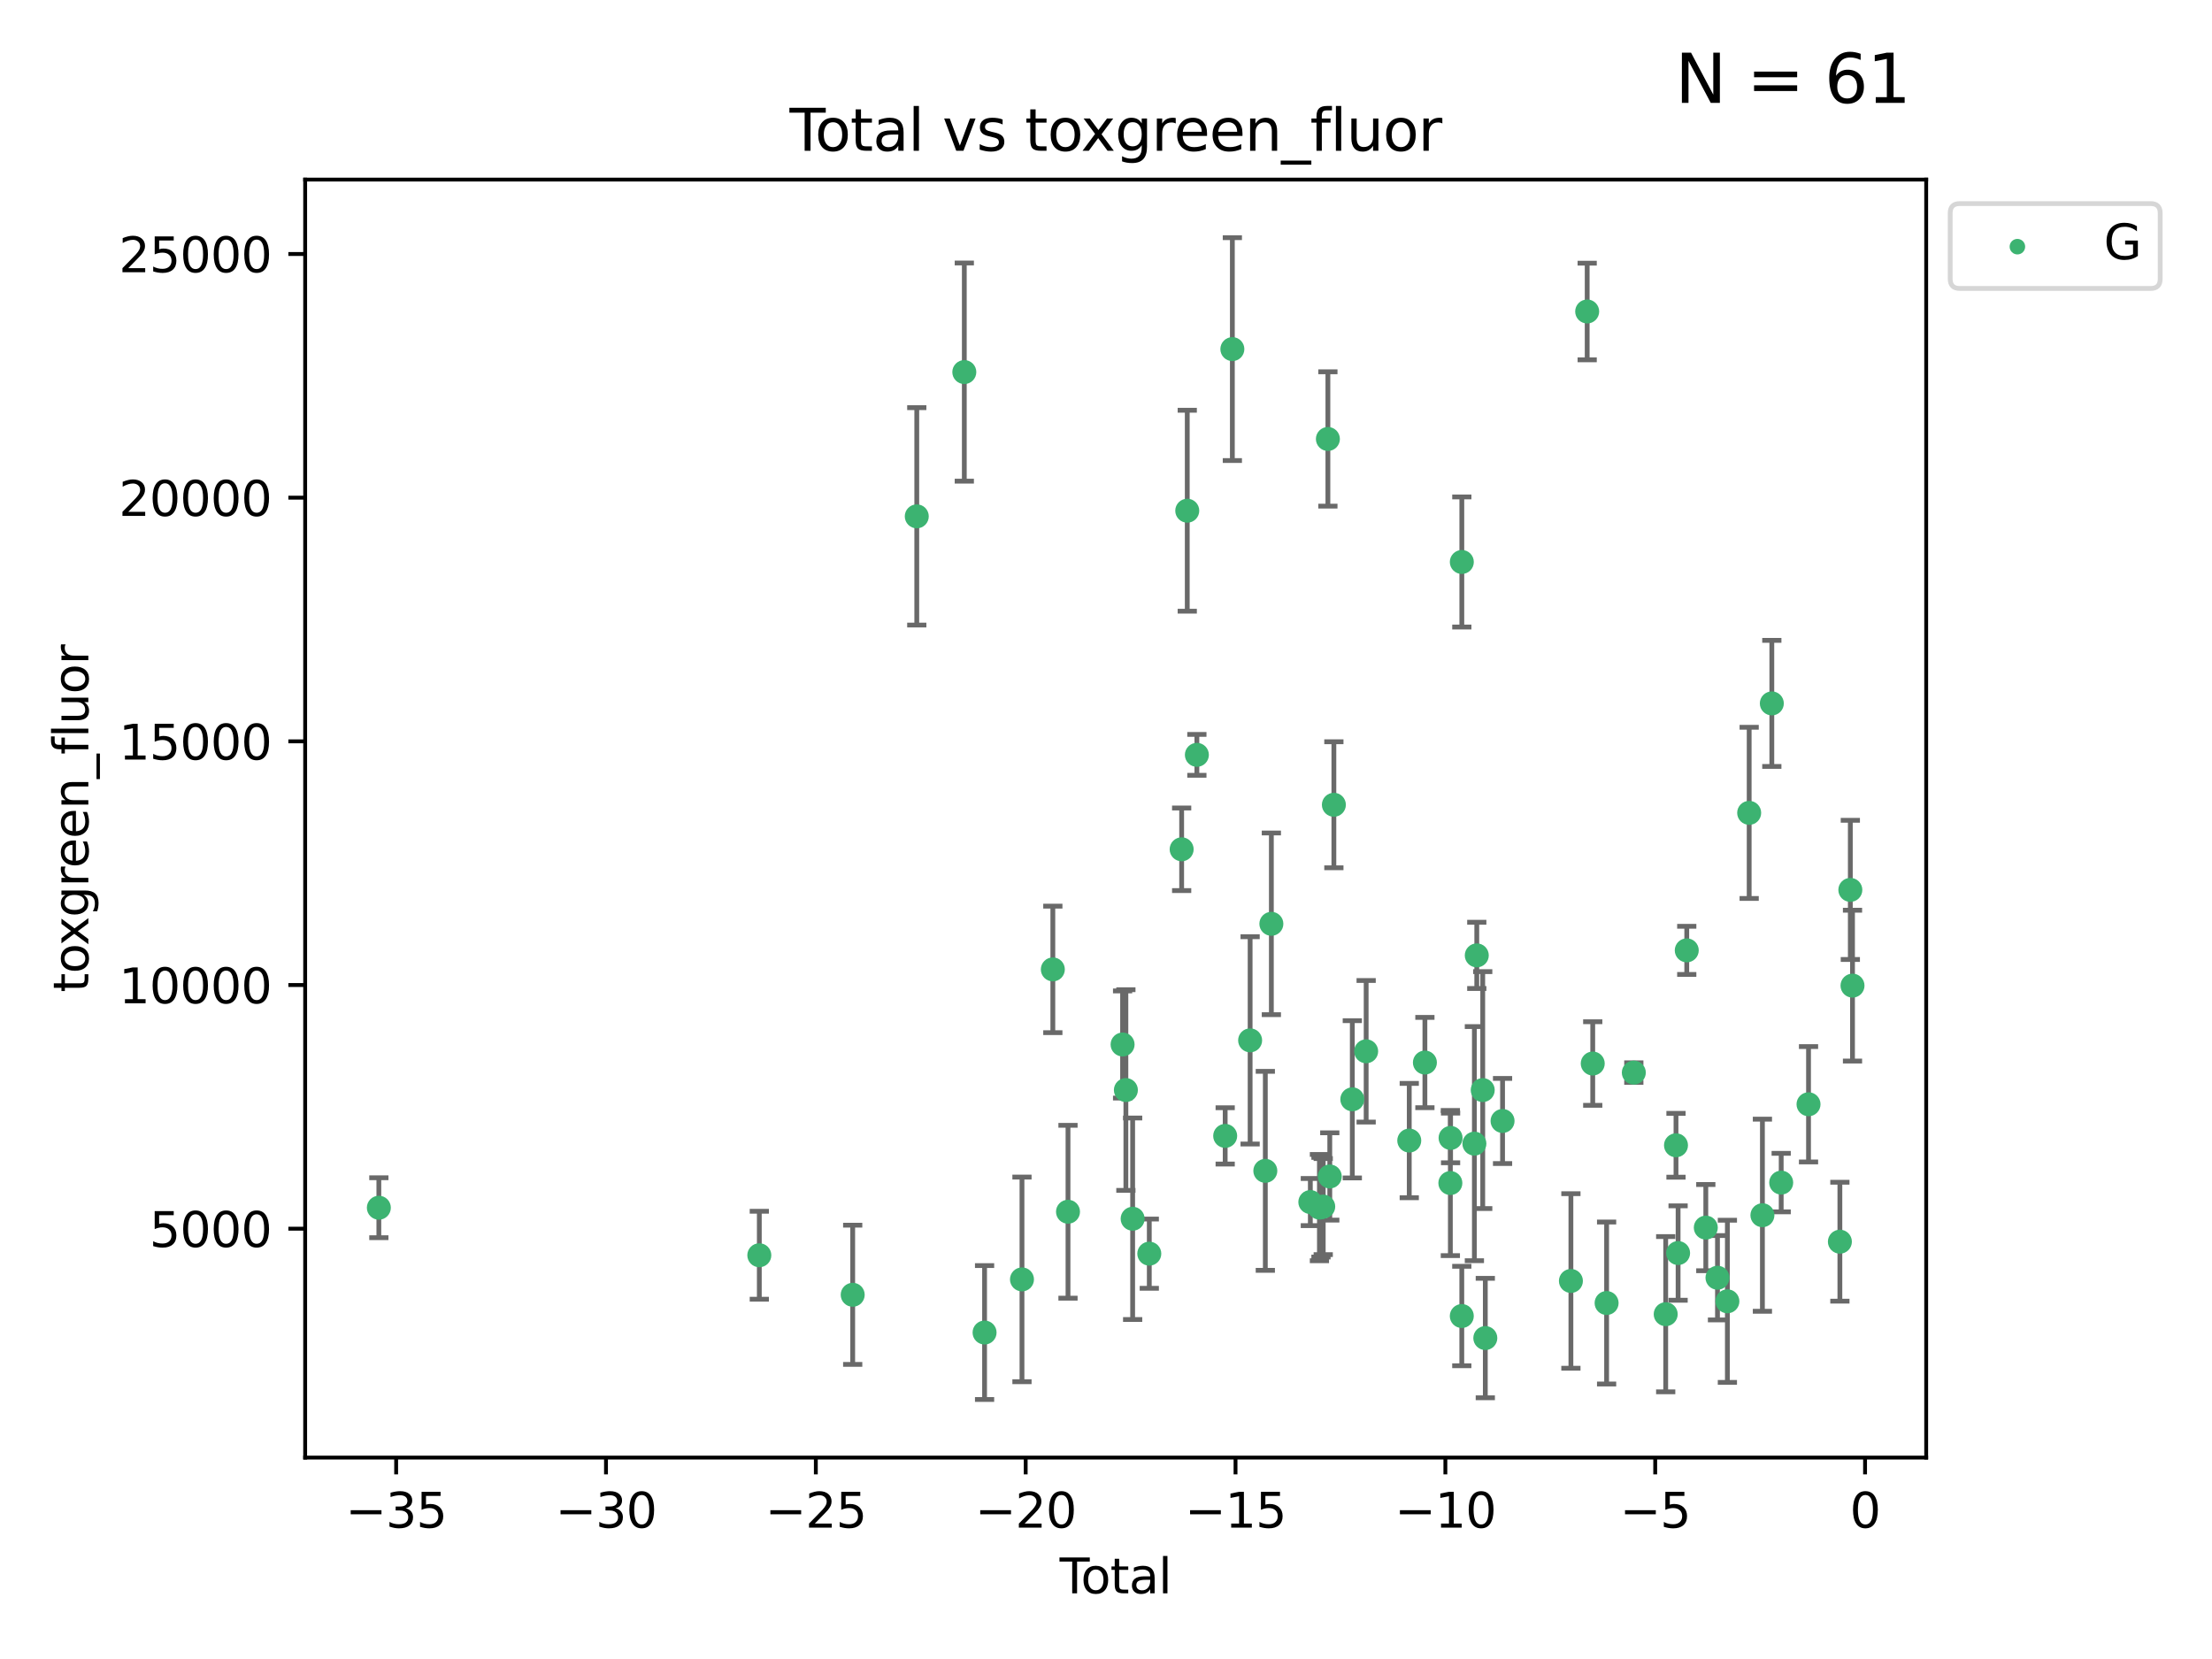<?xml version="1.0" encoding="utf-8" standalone="no"?>
<!DOCTYPE svg PUBLIC "-//W3C//DTD SVG 1.1//EN"
  "http://www.w3.org/Graphics/SVG/1.1/DTD/svg11.dtd">
<svg xmlns:xlink="http://www.w3.org/1999/xlink" width="460.8pt" height="345.6pt" viewBox="0 0 460.8 345.6" xmlns="http://www.w3.org/2000/svg" version="1.1">
 <defs>
  <style type="text/css">*{stroke-linejoin: round; stroke-linecap: butt}</style>
 </defs>
 <g id="figure_1">
  <g id="patch_1">
   <path d="M 0 345.6 
L 460.8 345.6 
L 460.8 0 
L 0 0 
z
" style="fill: #ffffff"/>
  </g>
  <g id="axes_1">
   <g id="patch_2">
    <path d="M 63.571 303.64 
L 401.26 303.64 
L 401.26 37.411 
L 63.571 37.411 
z
" style="fill: #ffffff"/>
   </g>
   <g id="PathCollection_1">
    <defs>
     <path id="m0c40bc59df" d="M 0 1.118 
C 0.297 1.118 0.581 1 0.791 0.791 
C 1 0.581 1.118 0.297 1.118 0 
C 1.118 -0.297 1 -0.581 0.791 -0.791 
C 0.581 -1 0.297 -1.118 0 -1.118 
C -0.297 -1.118 -0.581 -1 -0.791 -0.791 
C -1 -0.581 -1.118 -0.297 -1.118 0 
C -1.118 0.297 -1 0.581 -0.791 0.791 
C -0.581 1 -0.297 1.118 0 1.118 
z
" style="stroke: #3cb371"/>
    </defs>
    <g clip-path="url(#p59aa928c45)">
     <use xlink:href="#m0c40bc59df" x="78.921" y="251.591" style="fill: #3cb371; stroke: #3cb371"/>
     <use xlink:href="#m0c40bc59df" x="158.179" y="261.491" style="fill: #3cb371; stroke: #3cb371"/>
     <use xlink:href="#m0c40bc59df" x="177.633" y="269.727" style="fill: #3cb371; stroke: #3cb371"/>
     <use xlink:href="#m0c40bc59df" x="190.981" y="107.565" style="fill: #3cb371; stroke: #3cb371"/>
     <use xlink:href="#m0c40bc59df" x="200.884" y="77.509" style="fill: #3cb371; stroke: #3cb371"/>
     <use xlink:href="#m0c40bc59df" x="205.105" y="277.592" style="fill: #3cb371; stroke: #3cb371"/>
     <use xlink:href="#m0c40bc59df" x="212.896" y="266.521" style="fill: #3cb371; stroke: #3cb371"/>
     <use xlink:href="#m0c40bc59df" x="219.325" y="201.943" style="fill: #3cb371; stroke: #3cb371"/>
     <use xlink:href="#m0c40bc59df" x="222.484" y="252.429" style="fill: #3cb371; stroke: #3cb371"/>
     <use xlink:href="#m0c40bc59df" x="233.856" y="217.587" style="fill: #3cb371; stroke: #3cb371"/>
     <use xlink:href="#m0c40bc59df" x="234.542" y="227.079" style="fill: #3cb371; stroke: #3cb371"/>
     <use xlink:href="#m0c40bc59df" x="235.951" y="253.888" style="fill: #3cb371; stroke: #3cb371"/>
     <use xlink:href="#m0c40bc59df" x="239.419" y="261.16" style="fill: #3cb371; stroke: #3cb371"/>
     <use xlink:href="#m0c40bc59df" x="246.16" y="176.924" style="fill: #3cb371; stroke: #3cb371"/>
     <use xlink:href="#m0c40bc59df" x="247.327" y="106.389" style="fill: #3cb371; stroke: #3cb371"/>
     <use xlink:href="#m0c40bc59df" x="249.331" y="157.248" style="fill: #3cb371; stroke: #3cb371"/>
     <use xlink:href="#m0c40bc59df" x="255.228" y="236.628" style="fill: #3cb371; stroke: #3cb371"/>
     <use xlink:href="#m0c40bc59df" x="256.722" y="72.725" style="fill: #3cb371; stroke: #3cb371"/>
     <use xlink:href="#m0c40bc59df" x="260.424" y="216.725" style="fill: #3cb371; stroke: #3cb371"/>
     <use xlink:href="#m0c40bc59df" x="263.59" y="243.908" style="fill: #3cb371; stroke: #3cb371"/>
     <use xlink:href="#m0c40bc59df" x="264.848" y="192.447" style="fill: #3cb371; stroke: #3cb371"/>
     <use xlink:href="#m0c40bc59df" x="272.967" y="250.411" style="fill: #3cb371; stroke: #3cb371"/>
     <use xlink:href="#m0c40bc59df" x="274.862" y="251.563" style="fill: #3cb371; stroke: #3cb371"/>
     <use xlink:href="#m0c40bc59df" x="275.184" y="251.486" style="fill: #3cb371; stroke: #3cb371"/>
     <use xlink:href="#m0c40bc59df" x="275.652" y="251.355" style="fill: #3cb371; stroke: #3cb371"/>
     <use xlink:href="#m0c40bc59df" x="276.624" y="91.446" style="fill: #3cb371; stroke: #3cb371"/>
     <use xlink:href="#m0c40bc59df" x="277.017" y="245.08" style="fill: #3cb371; stroke: #3cb371"/>
     <use xlink:href="#m0c40bc59df" x="277.871" y="167.65" style="fill: #3cb371; stroke: #3cb371"/>
     <use xlink:href="#m0c40bc59df" x="281.711" y="229.006" style="fill: #3cb371; stroke: #3cb371"/>
     <use xlink:href="#m0c40bc59df" x="284.595" y="219.004" style="fill: #3cb371; stroke: #3cb371"/>
     <use xlink:href="#m0c40bc59df" x="293.574" y="237.6" style="fill: #3cb371; stroke: #3cb371"/>
     <use xlink:href="#m0c40bc59df" x="296.833" y="221.347" style="fill: #3cb371; stroke: #3cb371"/>
     <use xlink:href="#m0c40bc59df" x="302.137" y="246.45" style="fill: #3cb371; stroke: #3cb371"/>
     <use xlink:href="#m0c40bc59df" x="302.182" y="237.051" style="fill: #3cb371; stroke: #3cb371"/>
     <use xlink:href="#m0c40bc59df" x="304.519" y="274.151" style="fill: #3cb371; stroke: #3cb371"/>
     <use xlink:href="#m0c40bc59df" x="304.524" y="117.071" style="fill: #3cb371; stroke: #3cb371"/>
     <use xlink:href="#m0c40bc59df" x="307.142" y="238.241" style="fill: #3cb371; stroke: #3cb371"/>
     <use xlink:href="#m0c40bc59df" x="307.64" y="199.022" style="fill: #3cb371; stroke: #3cb371"/>
     <use xlink:href="#m0c40bc59df" x="308.879" y="227.084" style="fill: #3cb371; stroke: #3cb371"/>
     <use xlink:href="#m0c40bc59df" x="309.418" y="278.742" style="fill: #3cb371; stroke: #3cb371"/>
     <use xlink:href="#m0c40bc59df" x="313.01" y="233.518" style="fill: #3cb371; stroke: #3cb371"/>
     <use xlink:href="#m0c40bc59df" x="327.249" y="266.846" style="fill: #3cb371; stroke: #3cb371"/>
     <use xlink:href="#m0c40bc59df" x="330.639" y="64.887" style="fill: #3cb371; stroke: #3cb371"/>
     <use xlink:href="#m0c40bc59df" x="331.796" y="221.552" style="fill: #3cb371; stroke: #3cb371"/>
     <use xlink:href="#m0c40bc59df" x="334.685" y="271.442" style="fill: #3cb371; stroke: #3cb371"/>
     <use xlink:href="#m0c40bc59df" x="340.354" y="223.44" style="fill: #3cb371; stroke: #3cb371"/>
     <use xlink:href="#m0c40bc59df" x="346.996" y="273.771" style="fill: #3cb371; stroke: #3cb371"/>
     <use xlink:href="#m0c40bc59df" x="349.14" y="238.585" style="fill: #3cb371; stroke: #3cb371"/>
     <use xlink:href="#m0c40bc59df" x="349.578" y="261.033" style="fill: #3cb371; stroke: #3cb371"/>
     <use xlink:href="#m0c40bc59df" x="351.382" y="197.977" style="fill: #3cb371; stroke: #3cb371"/>
     <use xlink:href="#m0c40bc59df" x="355.35" y="255.732" style="fill: #3cb371; stroke: #3cb371"/>
     <use xlink:href="#m0c40bc59df" x="357.784" y="266.175" style="fill: #3cb371; stroke: #3cb371"/>
     <use xlink:href="#m0c40bc59df" x="359.846" y="271.087" style="fill: #3cb371; stroke: #3cb371"/>
     <use xlink:href="#m0c40bc59df" x="364.385" y="169.334" style="fill: #3cb371; stroke: #3cb371"/>
     <use xlink:href="#m0c40bc59df" x="367.143" y="253.152" style="fill: #3cb371; stroke: #3cb371"/>
     <use xlink:href="#m0c40bc59df" x="369.104" y="146.532" style="fill: #3cb371; stroke: #3cb371"/>
     <use xlink:href="#m0c40bc59df" x="371.055" y="246.359" style="fill: #3cb371; stroke: #3cb371"/>
     <use xlink:href="#m0c40bc59df" x="376.749" y="230.038" style="fill: #3cb371; stroke: #3cb371"/>
     <use xlink:href="#m0c40bc59df" x="383.282" y="258.666" style="fill: #3cb371; stroke: #3cb371"/>
     <use xlink:href="#m0c40bc59df" x="385.458" y="185.381" style="fill: #3cb371; stroke: #3cb371"/>
     <use xlink:href="#m0c40bc59df" x="385.911" y="205.324" style="fill: #3cb371; stroke: #3cb371"/>
    </g>
   </g>
   <g id="matplotlib.axis_1">
    <g id="xtick_1">
     <g id="line2d_1">
      <defs>
       <path id="m992956627a" d="M 0 0 
L 0 3.5 
" style="stroke: #000000; stroke-width: 0.8"/>
      </defs>
      <g>
       <use xlink:href="#m992956627a" x="82.525" y="303.64" style="stroke: #000000; stroke-width: 0.8"/>
      </g>
     </g>
     <g id="text_1">
      <!-- −35 -->
      <g transform="translate(71.972 318.238)scale(0.1 -0.1)">
       <defs>
        <path id="DejaVuSans-2212" d="M 678 2272 
L 4684 2272 
L 4684 1741 
L 678 1741 
L 678 2272 
z
" transform="scale(0.016)"/>
        <path id="DejaVuSans-33" d="M 2597 2516 
Q 3050 2419 3304 2112 
Q 3559 1806 3559 1356 
Q 3559 666 3084 287 
Q 2609 -91 1734 -91 
Q 1441 -91 1130 -33 
Q 819 25 488 141 
L 488 750 
Q 750 597 1062 519 
Q 1375 441 1716 441 
Q 2309 441 2620 675 
Q 2931 909 2931 1356 
Q 2931 1769 2642 2001 
Q 2353 2234 1838 2234 
L 1294 2234 
L 1294 2753 
L 1863 2753 
Q 2328 2753 2575 2939 
Q 2822 3125 2822 3475 
Q 2822 3834 2567 4026 
Q 2313 4219 1838 4219 
Q 1578 4219 1281 4162 
Q 984 4106 628 3988 
L 628 4550 
Q 988 4650 1302 4700 
Q 1616 4750 1894 4750 
Q 2613 4750 3031 4423 
Q 3450 4097 3450 3541 
Q 3450 3153 3228 2886 
Q 3006 2619 2597 2516 
z
" transform="scale(0.016)"/>
        <path id="DejaVuSans-35" d="M 691 4666 
L 3169 4666 
L 3169 4134 
L 1269 4134 
L 1269 2991 
Q 1406 3038 1543 3061 
Q 1681 3084 1819 3084 
Q 2600 3084 3056 2656 
Q 3513 2228 3513 1497 
Q 3513 744 3044 326 
Q 2575 -91 1722 -91 
Q 1428 -91 1123 -41 
Q 819 9 494 109 
L 494 744 
Q 775 591 1075 516 
Q 1375 441 1709 441 
Q 2250 441 2565 725 
Q 2881 1009 2881 1497 
Q 2881 1984 2565 2268 
Q 2250 2553 1709 2553 
Q 1456 2553 1204 2497 
Q 953 2441 691 2322 
L 691 4666 
z
" transform="scale(0.016)"/>
       </defs>
       <use xlink:href="#DejaVuSans-2212"/>
       <use xlink:href="#DejaVuSans-33" x="83.789"/>
       <use xlink:href="#DejaVuSans-35" x="147.412"/>
      </g>
     </g>
    </g>
    <g id="xtick_2">
     <g id="line2d_2">
      <g>
       <use xlink:href="#m992956627a" x="126.239" y="303.64" style="stroke: #000000; stroke-width: 0.8"/>
      </g>
     </g>
     <g id="text_2">
      <!-- −30 -->
      <g transform="translate(115.687 318.238)scale(0.1 -0.1)">
       <defs>
        <path id="DejaVuSans-30" d="M 2034 4250 
Q 1547 4250 1301 3770 
Q 1056 3291 1056 2328 
Q 1056 1369 1301 889 
Q 1547 409 2034 409 
Q 2525 409 2770 889 
Q 3016 1369 3016 2328 
Q 3016 3291 2770 3770 
Q 2525 4250 2034 4250 
z
M 2034 4750 
Q 2819 4750 3233 4129 
Q 3647 3509 3647 2328 
Q 3647 1150 3233 529 
Q 2819 -91 2034 -91 
Q 1250 -91 836 529 
Q 422 1150 422 2328 
Q 422 3509 836 4129 
Q 1250 4750 2034 4750 
z
" transform="scale(0.016)"/>
       </defs>
       <use xlink:href="#DejaVuSans-2212"/>
       <use xlink:href="#DejaVuSans-33" x="83.789"/>
       <use xlink:href="#DejaVuSans-30" x="147.412"/>
      </g>
     </g>
    </g>
    <g id="xtick_3">
     <g id="line2d_3">
      <g>
       <use xlink:href="#m992956627a" x="169.953" y="303.64" style="stroke: #000000; stroke-width: 0.8"/>
      </g>
     </g>
     <g id="text_3">
      <!-- −25 -->
      <g transform="translate(159.401 318.238)scale(0.1 -0.1)">
       <defs>
        <path id="DejaVuSans-32" d="M 1228 531 
L 3431 531 
L 3431 0 
L 469 0 
L 469 531 
Q 828 903 1448 1529 
Q 2069 2156 2228 2338 
Q 2531 2678 2651 2914 
Q 2772 3150 2772 3378 
Q 2772 3750 2511 3984 
Q 2250 4219 1831 4219 
Q 1534 4219 1204 4116 
Q 875 4013 500 3803 
L 500 4441 
Q 881 4594 1212 4672 
Q 1544 4750 1819 4750 
Q 2544 4750 2975 4387 
Q 3406 4025 3406 3419 
Q 3406 3131 3298 2873 
Q 3191 2616 2906 2266 
Q 2828 2175 2409 1742 
Q 1991 1309 1228 531 
z
" transform="scale(0.016)"/>
       </defs>
       <use xlink:href="#DejaVuSans-2212"/>
       <use xlink:href="#DejaVuSans-32" x="83.789"/>
       <use xlink:href="#DejaVuSans-35" x="147.412"/>
      </g>
     </g>
    </g>
    <g id="xtick_4">
     <g id="line2d_4">
      <g>
       <use xlink:href="#m992956627a" x="213.668" y="303.64" style="stroke: #000000; stroke-width: 0.8"/>
      </g>
     </g>
     <g id="text_4">
      <!-- −20 -->
      <g transform="translate(203.116 318.238)scale(0.1 -0.1)">
       <use xlink:href="#DejaVuSans-2212"/>
       <use xlink:href="#DejaVuSans-32" x="83.789"/>
       <use xlink:href="#DejaVuSans-30" x="147.412"/>
      </g>
     </g>
    </g>
    <g id="xtick_5">
     <g id="line2d_5">
      <g>
       <use xlink:href="#m992956627a" x="257.382" y="303.64" style="stroke: #000000; stroke-width: 0.8"/>
      </g>
     </g>
     <g id="text_5">
      <!-- −15 -->
      <g transform="translate(246.83 318.238)scale(0.1 -0.1)">
       <defs>
        <path id="DejaVuSans-31" d="M 794 531 
L 1825 531 
L 1825 4091 
L 703 3866 
L 703 4441 
L 1819 4666 
L 2450 4666 
L 2450 531 
L 3481 531 
L 3481 0 
L 794 0 
L 794 531 
z
" transform="scale(0.016)"/>
       </defs>
       <use xlink:href="#DejaVuSans-2212"/>
       <use xlink:href="#DejaVuSans-31" x="83.789"/>
       <use xlink:href="#DejaVuSans-35" x="147.412"/>
      </g>
     </g>
    </g>
    <g id="xtick_6">
     <g id="line2d_6">
      <g>
       <use xlink:href="#m992956627a" x="301.097" y="303.64" style="stroke: #000000; stroke-width: 0.8"/>
      </g>
     </g>
     <g id="text_6">
      <!-- −10 -->
      <g transform="translate(290.545 318.238)scale(0.1 -0.1)">
       <use xlink:href="#DejaVuSans-2212"/>
       <use xlink:href="#DejaVuSans-31" x="83.789"/>
       <use xlink:href="#DejaVuSans-30" x="147.412"/>
      </g>
     </g>
    </g>
    <g id="xtick_7">
     <g id="line2d_7">
      <g>
       <use xlink:href="#m992956627a" x="344.811" y="303.64" style="stroke: #000000; stroke-width: 0.8"/>
      </g>
     </g>
     <g id="text_7">
      <!-- −5 -->
      <g transform="translate(337.44 318.238)scale(0.1 -0.1)">
       <use xlink:href="#DejaVuSans-2212"/>
       <use xlink:href="#DejaVuSans-35" x="83.789"/>
      </g>
     </g>
    </g>
    <g id="xtick_8">
     <g id="line2d_8">
      <g>
       <use xlink:href="#m992956627a" x="388.526" y="303.64" style="stroke: #000000; stroke-width: 0.8"/>
      </g>
     </g>
     <g id="text_8">
      <!-- 0 -->
      <g transform="translate(385.345 318.238)scale(0.1 -0.1)">
       <use xlink:href="#DejaVuSans-30"/>
      </g>
     </g>
    </g>
    <g id="text_9">
     <!-- Total -->
     <g transform="translate(220.739 331.917)scale(0.1 -0.1)">
      <defs>
       <path id="DejaVuSans-54" d="M -19 4666 
L 3928 4666 
L 3928 4134 
L 2272 4134 
L 2272 0 
L 1638 0 
L 1638 4134 
L -19 4134 
L -19 4666 
z
" transform="scale(0.016)"/>
       <path id="DejaVuSans-6f" d="M 1959 3097 
Q 1497 3097 1228 2736 
Q 959 2375 959 1747 
Q 959 1119 1226 758 
Q 1494 397 1959 397 
Q 2419 397 2687 759 
Q 2956 1122 2956 1747 
Q 2956 2369 2687 2733 
Q 2419 3097 1959 3097 
z
M 1959 3584 
Q 2709 3584 3137 3096 
Q 3566 2609 3566 1747 
Q 3566 888 3137 398 
Q 2709 -91 1959 -91 
Q 1206 -91 779 398 
Q 353 888 353 1747 
Q 353 2609 779 3096 
Q 1206 3584 1959 3584 
z
" transform="scale(0.016)"/>
       <path id="DejaVuSans-74" d="M 1172 4494 
L 1172 3500 
L 2356 3500 
L 2356 3053 
L 1172 3053 
L 1172 1153 
Q 1172 725 1289 603 
Q 1406 481 1766 481 
L 2356 481 
L 2356 0 
L 1766 0 
Q 1100 0 847 248 
Q 594 497 594 1153 
L 594 3053 
L 172 3053 
L 172 3500 
L 594 3500 
L 594 4494 
L 1172 4494 
z
" transform="scale(0.016)"/>
       <path id="DejaVuSans-61" d="M 2194 1759 
Q 1497 1759 1228 1600 
Q 959 1441 959 1056 
Q 959 750 1161 570 
Q 1363 391 1709 391 
Q 2188 391 2477 730 
Q 2766 1069 2766 1631 
L 2766 1759 
L 2194 1759 
z
M 3341 1997 
L 3341 0 
L 2766 0 
L 2766 531 
Q 2569 213 2275 61 
Q 1981 -91 1556 -91 
Q 1019 -91 701 211 
Q 384 513 384 1019 
Q 384 1609 779 1909 
Q 1175 2209 1959 2209 
L 2766 2209 
L 2766 2266 
Q 2766 2663 2505 2880 
Q 2244 3097 1772 3097 
Q 1472 3097 1187 3025 
Q 903 2953 641 2809 
L 641 3341 
Q 956 3463 1253 3523 
Q 1550 3584 1831 3584 
Q 2591 3584 2966 3190 
Q 3341 2797 3341 1997 
z
" transform="scale(0.016)"/>
       <path id="DejaVuSans-6c" d="M 603 4863 
L 1178 4863 
L 1178 0 
L 603 0 
L 603 4863 
z
" transform="scale(0.016)"/>
      </defs>
      <use xlink:href="#DejaVuSans-54"/>
      <use xlink:href="#DejaVuSans-6f" x="44.084"/>
      <use xlink:href="#DejaVuSans-74" x="105.266"/>
      <use xlink:href="#DejaVuSans-61" x="144.475"/>
      <use xlink:href="#DejaVuSans-6c" x="205.754"/>
     </g>
    </g>
   </g>
   <g id="matplotlib.axis_2">
    <g id="ytick_1">
     <g id="line2d_9">
      <defs>
       <path id="m32a365242e" d="M 0 0 
L -3.5 0 
" style="stroke: #000000; stroke-width: 0.8"/>
      </defs>
      <g>
       <use xlink:href="#m32a365242e" x="63.571" y="255.959" style="stroke: #000000; stroke-width: 0.8"/>
      </g>
     </g>
     <g id="text_10">
      <!-- 5000 -->
      <g transform="translate(31.121 259.758)scale(0.1 -0.1)">
       <use xlink:href="#DejaVuSans-35"/>
       <use xlink:href="#DejaVuSans-30" x="63.623"/>
       <use xlink:href="#DejaVuSans-30" x="127.246"/>
       <use xlink:href="#DejaVuSans-30" x="190.869"/>
      </g>
     </g>
    </g>
    <g id="ytick_2">
     <g id="line2d_10">
      <g>
       <use xlink:href="#m32a365242e" x="63.571" y="205.197" style="stroke: #000000; stroke-width: 0.8"/>
      </g>
     </g>
     <g id="text_11">
      <!-- 10000 -->
      <g transform="translate(24.759 208.997)scale(0.1 -0.1)">
       <use xlink:href="#DejaVuSans-31"/>
       <use xlink:href="#DejaVuSans-30" x="63.623"/>
       <use xlink:href="#DejaVuSans-30" x="127.246"/>
       <use xlink:href="#DejaVuSans-30" x="190.869"/>
       <use xlink:href="#DejaVuSans-30" x="254.492"/>
      </g>
     </g>
    </g>
    <g id="ytick_3">
     <g id="line2d_11">
      <g>
       <use xlink:href="#m32a365242e" x="63.571" y="154.436" style="stroke: #000000; stroke-width: 0.8"/>
      </g>
     </g>
     <g id="text_12">
      <!-- 15000 -->
      <g transform="translate(24.759 158.235)scale(0.1 -0.1)">
       <use xlink:href="#DejaVuSans-31"/>
       <use xlink:href="#DejaVuSans-35" x="63.623"/>
       <use xlink:href="#DejaVuSans-30" x="127.246"/>
       <use xlink:href="#DejaVuSans-30" x="190.869"/>
       <use xlink:href="#DejaVuSans-30" x="254.492"/>
      </g>
     </g>
    </g>
    <g id="ytick_4">
     <g id="line2d_12">
      <g>
       <use xlink:href="#m32a365242e" x="63.571" y="103.674" style="stroke: #000000; stroke-width: 0.8"/>
      </g>
     </g>
     <g id="text_13">
      <!-- 20000 -->
      <g transform="translate(24.759 107.473)scale(0.1 -0.1)">
       <use xlink:href="#DejaVuSans-32"/>
       <use xlink:href="#DejaVuSans-30" x="63.623"/>
       <use xlink:href="#DejaVuSans-30" x="127.246"/>
       <use xlink:href="#DejaVuSans-30" x="190.869"/>
       <use xlink:href="#DejaVuSans-30" x="254.492"/>
      </g>
     </g>
    </g>
    <g id="ytick_5">
     <g id="line2d_13">
      <g>
       <use xlink:href="#m32a365242e" x="63.571" y="52.912" style="stroke: #000000; stroke-width: 0.8"/>
      </g>
     </g>
     <g id="text_14">
      <!-- 25000 -->
      <g transform="translate(24.759 56.711)scale(0.1 -0.1)">
       <use xlink:href="#DejaVuSans-32"/>
       <use xlink:href="#DejaVuSans-35" x="63.623"/>
       <use xlink:href="#DejaVuSans-30" x="127.246"/>
       <use xlink:href="#DejaVuSans-30" x="190.869"/>
       <use xlink:href="#DejaVuSans-30" x="254.492"/>
      </g>
     </g>
    </g>
    <g id="text_15">
     <!-- toxgreen_fluor -->
     <g transform="translate(18.401 206.72)rotate(-90)scale(0.1 -0.1)">
      <defs>
       <path id="DejaVuSans-78" d="M 3513 3500 
L 2247 1797 
L 3578 0 
L 2900 0 
L 1881 1375 
L 863 0 
L 184 0 
L 1544 1831 
L 300 3500 
L 978 3500 
L 1906 2253 
L 2834 3500 
L 3513 3500 
z
" transform="scale(0.016)"/>
       <path id="DejaVuSans-67" d="M 2906 1791 
Q 2906 2416 2648 2759 
Q 2391 3103 1925 3103 
Q 1463 3103 1205 2759 
Q 947 2416 947 1791 
Q 947 1169 1205 825 
Q 1463 481 1925 481 
Q 2391 481 2648 825 
Q 2906 1169 2906 1791 
z
M 3481 434 
Q 3481 -459 3084 -895 
Q 2688 -1331 1869 -1331 
Q 1566 -1331 1297 -1286 
Q 1028 -1241 775 -1147 
L 775 -588 
Q 1028 -725 1275 -790 
Q 1522 -856 1778 -856 
Q 2344 -856 2625 -561 
Q 2906 -266 2906 331 
L 2906 616 
Q 2728 306 2450 153 
Q 2172 0 1784 0 
Q 1141 0 747 490 
Q 353 981 353 1791 
Q 353 2603 747 3093 
Q 1141 3584 1784 3584 
Q 2172 3584 2450 3431 
Q 2728 3278 2906 2969 
L 2906 3500 
L 3481 3500 
L 3481 434 
z
" transform="scale(0.016)"/>
       <path id="DejaVuSans-72" d="M 2631 2963 
Q 2534 3019 2420 3045 
Q 2306 3072 2169 3072 
Q 1681 3072 1420 2755 
Q 1159 2438 1159 1844 
L 1159 0 
L 581 0 
L 581 3500 
L 1159 3500 
L 1159 2956 
Q 1341 3275 1631 3429 
Q 1922 3584 2338 3584 
Q 2397 3584 2469 3576 
Q 2541 3569 2628 3553 
L 2631 2963 
z
" transform="scale(0.016)"/>
       <path id="DejaVuSans-65" d="M 3597 1894 
L 3597 1613 
L 953 1613 
Q 991 1019 1311 708 
Q 1631 397 2203 397 
Q 2534 397 2845 478 
Q 3156 559 3463 722 
L 3463 178 
Q 3153 47 2828 -22 
Q 2503 -91 2169 -91 
Q 1331 -91 842 396 
Q 353 884 353 1716 
Q 353 2575 817 3079 
Q 1281 3584 2069 3584 
Q 2775 3584 3186 3129 
Q 3597 2675 3597 1894 
z
M 3022 2063 
Q 3016 2534 2758 2815 
Q 2500 3097 2075 3097 
Q 1594 3097 1305 2825 
Q 1016 2553 972 2059 
L 3022 2063 
z
" transform="scale(0.016)"/>
       <path id="DejaVuSans-6e" d="M 3513 2113 
L 3513 0 
L 2938 0 
L 2938 2094 
Q 2938 2591 2744 2837 
Q 2550 3084 2163 3084 
Q 1697 3084 1428 2787 
Q 1159 2491 1159 1978 
L 1159 0 
L 581 0 
L 581 3500 
L 1159 3500 
L 1159 2956 
Q 1366 3272 1645 3428 
Q 1925 3584 2291 3584 
Q 2894 3584 3203 3211 
Q 3513 2838 3513 2113 
z
" transform="scale(0.016)"/>
       <path id="DejaVuSans-5f" d="M 3263 -1063 
L 3263 -1509 
L -63 -1509 
L -63 -1063 
L 3263 -1063 
z
" transform="scale(0.016)"/>
       <path id="DejaVuSans-66" d="M 2375 4863 
L 2375 4384 
L 1825 4384 
Q 1516 4384 1395 4259 
Q 1275 4134 1275 3809 
L 1275 3500 
L 2222 3500 
L 2222 3053 
L 1275 3053 
L 1275 0 
L 697 0 
L 697 3053 
L 147 3053 
L 147 3500 
L 697 3500 
L 697 3744 
Q 697 4328 969 4595 
Q 1241 4863 1831 4863 
L 2375 4863 
z
" transform="scale(0.016)"/>
       <path id="DejaVuSans-75" d="M 544 1381 
L 544 3500 
L 1119 3500 
L 1119 1403 
Q 1119 906 1312 657 
Q 1506 409 1894 409 
Q 2359 409 2629 706 
Q 2900 1003 2900 1516 
L 2900 3500 
L 3475 3500 
L 3475 0 
L 2900 0 
L 2900 538 
Q 2691 219 2414 64 
Q 2138 -91 1772 -91 
Q 1169 -91 856 284 
Q 544 659 544 1381 
z
M 1991 3584 
L 1991 3584 
z
" transform="scale(0.016)"/>
      </defs>
      <use xlink:href="#DejaVuSans-74"/>
      <use xlink:href="#DejaVuSans-6f" x="39.209"/>
      <use xlink:href="#DejaVuSans-78" x="97.266"/>
      <use xlink:href="#DejaVuSans-67" x="156.445"/>
      <use xlink:href="#DejaVuSans-72" x="219.922"/>
      <use xlink:href="#DejaVuSans-65" x="258.785"/>
      <use xlink:href="#DejaVuSans-65" x="320.309"/>
      <use xlink:href="#DejaVuSans-6e" x="381.832"/>
      <use xlink:href="#DejaVuSans-5f" x="445.211"/>
      <use xlink:href="#DejaVuSans-66" x="495.211"/>
      <use xlink:href="#DejaVuSans-6c" x="530.416"/>
      <use xlink:href="#DejaVuSans-75" x="558.199"/>
      <use xlink:href="#DejaVuSans-6f" x="621.578"/>
      <use xlink:href="#DejaVuSans-72" x="682.76"/>
     </g>
    </g>
   </g>
   <g id="LineCollection_1">
    <path d="M 78.921 257.833 
L 78.921 245.349 
" clip-path="url(#p59aa928c45)" style="fill: none; stroke: #696969"/>
    <path d="M 158.179 270.651 
L 158.179 252.331 
" clip-path="url(#p59aa928c45)" style="fill: none; stroke: #696969"/>
    <path d="M 177.633 284.225 
L 177.633 255.229 
" clip-path="url(#p59aa928c45)" style="fill: none; stroke: #696969"/>
    <path d="M 190.981 130.21 
L 190.981 84.921 
" clip-path="url(#p59aa928c45)" style="fill: none; stroke: #696969"/>
    <path d="M 200.884 100.235 
L 200.884 54.783 
" clip-path="url(#p59aa928c45)" style="fill: none; stroke: #696969"/>
    <path d="M 205.105 291.539 
L 205.105 263.645 
" clip-path="url(#p59aa928c45)" style="fill: none; stroke: #696969"/>
    <path d="M 212.896 287.833 
L 212.896 245.208 
" clip-path="url(#p59aa928c45)" style="fill: none; stroke: #696969"/>
    <path d="M 219.325 215.117 
L 219.325 188.769 
" clip-path="url(#p59aa928c45)" style="fill: none; stroke: #696969"/>
    <path d="M 222.484 270.435 
L 222.484 234.422 
" clip-path="url(#p59aa928c45)" style="fill: none; stroke: #696969"/>
    <path d="M 233.856 228.748 
L 233.856 206.426 
" clip-path="url(#p59aa928c45)" style="fill: none; stroke: #696969"/>
    <path d="M 234.542 247.98 
L 234.542 206.178 
" clip-path="url(#p59aa928c45)" style="fill: none; stroke: #696969"/>
    <path d="M 235.951 274.878 
L 235.951 232.898 
" clip-path="url(#p59aa928c45)" style="fill: none; stroke: #696969"/>
    <path d="M 239.419 268.373 
L 239.419 253.946 
" clip-path="url(#p59aa928c45)" style="fill: none; stroke: #696969"/>
    <path d="M 246.16 185.526 
L 246.16 168.322 
" clip-path="url(#p59aa928c45)" style="fill: none; stroke: #696969"/>
    <path d="M 247.327 127.318 
L 247.327 85.461 
" clip-path="url(#p59aa928c45)" style="fill: none; stroke: #696969"/>
    <path d="M 249.331 161.508 
L 249.331 152.989 
" clip-path="url(#p59aa928c45)" style="fill: none; stroke: #696969"/>
    <path d="M 255.228 242.491 
L 255.228 230.765 
" clip-path="url(#p59aa928c45)" style="fill: none; stroke: #696969"/>
    <path d="M 256.722 95.938 
L 256.722 49.513 
" clip-path="url(#p59aa928c45)" style="fill: none; stroke: #696969"/>
    <path d="M 260.424 238.319 
L 260.424 195.132 
" clip-path="url(#p59aa928c45)" style="fill: none; stroke: #696969"/>
    <path d="M 263.59 264.634 
L 263.59 223.182 
" clip-path="url(#p59aa928c45)" style="fill: none; stroke: #696969"/>
    <path d="M 264.848 211.369 
L 264.848 173.526 
" clip-path="url(#p59aa928c45)" style="fill: none; stroke: #696969"/>
    <path d="M 272.967 255.321 
L 272.967 245.501 
" clip-path="url(#p59aa928c45)" style="fill: none; stroke: #696969"/>
    <path d="M 274.862 262.63 
L 274.862 240.495 
" clip-path="url(#p59aa928c45)" style="fill: none; stroke: #696969"/>
    <path d="M 275.184 261.865 
L 275.184 241.107 
" clip-path="url(#p59aa928c45)" style="fill: none; stroke: #696969"/>
    <path d="M 275.652 261.363 
L 275.652 241.347 
" clip-path="url(#p59aa928c45)" style="fill: none; stroke: #696969"/>
    <path d="M 276.624 105.439 
L 276.624 77.452 
" clip-path="url(#p59aa928c45)" style="fill: none; stroke: #696969"/>
    <path d="M 277.017 254.173 
L 277.017 235.987 
" clip-path="url(#p59aa928c45)" style="fill: none; stroke: #696969"/>
    <path d="M 277.871 180.778 
L 277.871 154.521 
" clip-path="url(#p59aa928c45)" style="fill: none; stroke: #696969"/>
    <path d="M 281.711 245.385 
L 281.711 212.626 
" clip-path="url(#p59aa928c45)" style="fill: none; stroke: #696969"/>
    <path d="M 284.595 233.752 
L 284.595 204.257 
" clip-path="url(#p59aa928c45)" style="fill: none; stroke: #696969"/>
    <path d="M 293.574 249.507 
L 293.574 225.693 
" clip-path="url(#p59aa928c45)" style="fill: none; stroke: #696969"/>
    <path d="M 296.833 230.749 
L 296.833 211.945 
" clip-path="url(#p59aa928c45)" style="fill: none; stroke: #696969"/>
    <path d="M 302.137 261.566 
L 302.137 231.335 
" clip-path="url(#p59aa928c45)" style="fill: none; stroke: #696969"/>
    <path d="M 302.182 242.224 
L 302.182 231.878 
" clip-path="url(#p59aa928c45)" style="fill: none; stroke: #696969"/>
    <path d="M 304.519 284.512 
L 304.519 263.79 
" clip-path="url(#p59aa928c45)" style="fill: none; stroke: #696969"/>
    <path d="M 304.524 130.62 
L 304.524 103.523 
" clip-path="url(#p59aa928c45)" style="fill: none; stroke: #696969"/>
    <path d="M 307.142 262.629 
L 307.142 213.854 
" clip-path="url(#p59aa928c45)" style="fill: none; stroke: #696969"/>
    <path d="M 307.64 205.921 
L 307.64 192.122 
" clip-path="url(#p59aa928c45)" style="fill: none; stroke: #696969"/>
    <path d="M 308.879 251.76 
L 308.879 202.409 
" clip-path="url(#p59aa928c45)" style="fill: none; stroke: #696969"/>
    <path d="M 309.418 291.186 
L 309.418 266.299 
" clip-path="url(#p59aa928c45)" style="fill: none; stroke: #696969"/>
    <path d="M 313.01 242.384 
L 313.01 224.653 
" clip-path="url(#p59aa928c45)" style="fill: none; stroke: #696969"/>
    <path d="M 327.249 285.025 
L 327.249 248.666 
" clip-path="url(#p59aa928c45)" style="fill: none; stroke: #696969"/>
    <path d="M 330.639 74.955 
L 330.639 54.819 
" clip-path="url(#p59aa928c45)" style="fill: none; stroke: #696969"/>
    <path d="M 331.796 230.258 
L 331.796 212.846 
" clip-path="url(#p59aa928c45)" style="fill: none; stroke: #696969"/>
    <path d="M 334.685 288.314 
L 334.685 254.57 
" clip-path="url(#p59aa928c45)" style="fill: none; stroke: #696969"/>
    <path d="M 340.354 225.475 
L 340.354 221.405 
" clip-path="url(#p59aa928c45)" style="fill: none; stroke: #696969"/>
    <path d="M 346.996 289.941 
L 346.996 257.602 
" clip-path="url(#p59aa928c45)" style="fill: none; stroke: #696969"/>
    <path d="M 349.14 245.232 
L 349.14 231.937 
" clip-path="url(#p59aa928c45)" style="fill: none; stroke: #696969"/>
    <path d="M 349.578 270.864 
L 349.578 251.201 
" clip-path="url(#p59aa928c45)" style="fill: none; stroke: #696969"/>
    <path d="M 351.382 202.992 
L 351.382 192.962 
" clip-path="url(#p59aa928c45)" style="fill: none; stroke: #696969"/>
    <path d="M 355.35 264.71 
L 355.35 246.754 
" clip-path="url(#p59aa928c45)" style="fill: none; stroke: #696969"/>
    <path d="M 357.784 274.96 
L 357.784 257.389 
" clip-path="url(#p59aa928c45)" style="fill: none; stroke: #696969"/>
    <path d="M 359.846 287.977 
L 359.846 254.198 
" clip-path="url(#p59aa928c45)" style="fill: none; stroke: #696969"/>
    <path d="M 364.385 187.162 
L 364.385 151.507 
" clip-path="url(#p59aa928c45)" style="fill: none; stroke: #696969"/>
    <path d="M 367.143 273.163 
L 367.143 233.141 
" clip-path="url(#p59aa928c45)" style="fill: none; stroke: #696969"/>
    <path d="M 369.104 159.666 
L 369.104 133.398 
" clip-path="url(#p59aa928c45)" style="fill: none; stroke: #696969"/>
    <path d="M 371.055 252.453 
L 371.055 240.264 
" clip-path="url(#p59aa928c45)" style="fill: none; stroke: #696969"/>
    <path d="M 376.749 242.054 
L 376.749 218.022 
" clip-path="url(#p59aa928c45)" style="fill: none; stroke: #696969"/>
    <path d="M 383.282 271.052 
L 383.282 246.28 
" clip-path="url(#p59aa928c45)" style="fill: none; stroke: #696969"/>
    <path d="M 385.458 199.878 
L 385.458 170.885 
" clip-path="url(#p59aa928c45)" style="fill: none; stroke: #696969"/>
    <path d="M 385.911 221.035 
L 385.911 189.614 
" clip-path="url(#p59aa928c45)" style="fill: none; stroke: #696969"/>
   </g>
   <g id="line2d_14">
    <defs>
     <path id="m80d9c8bb03" d="M 2 0 
L -2 -0 
" style="stroke: #696969"/>
    </defs>
    <g clip-path="url(#p59aa928c45)">
     <use xlink:href="#m80d9c8bb03" x="78.921" y="257.833" style="fill: #696969; stroke: #696969"/>
     <use xlink:href="#m80d9c8bb03" x="158.179" y="270.651" style="fill: #696969; stroke: #696969"/>
     <use xlink:href="#m80d9c8bb03" x="177.633" y="284.225" style="fill: #696969; stroke: #696969"/>
     <use xlink:href="#m80d9c8bb03" x="190.981" y="130.21" style="fill: #696969; stroke: #696969"/>
     <use xlink:href="#m80d9c8bb03" x="200.884" y="100.235" style="fill: #696969; stroke: #696969"/>
     <use xlink:href="#m80d9c8bb03" x="205.105" y="291.539" style="fill: #696969; stroke: #696969"/>
     <use xlink:href="#m80d9c8bb03" x="212.896" y="287.833" style="fill: #696969; stroke: #696969"/>
     <use xlink:href="#m80d9c8bb03" x="219.325" y="215.117" style="fill: #696969; stroke: #696969"/>
     <use xlink:href="#m80d9c8bb03" x="222.484" y="270.435" style="fill: #696969; stroke: #696969"/>
     <use xlink:href="#m80d9c8bb03" x="233.856" y="228.748" style="fill: #696969; stroke: #696969"/>
     <use xlink:href="#m80d9c8bb03" x="234.542" y="247.98" style="fill: #696969; stroke: #696969"/>
     <use xlink:href="#m80d9c8bb03" x="235.951" y="274.878" style="fill: #696969; stroke: #696969"/>
     <use xlink:href="#m80d9c8bb03" x="239.419" y="268.373" style="fill: #696969; stroke: #696969"/>
     <use xlink:href="#m80d9c8bb03" x="246.16" y="185.526" style="fill: #696969; stroke: #696969"/>
     <use xlink:href="#m80d9c8bb03" x="247.327" y="127.318" style="fill: #696969; stroke: #696969"/>
     <use xlink:href="#m80d9c8bb03" x="249.331" y="161.508" style="fill: #696969; stroke: #696969"/>
     <use xlink:href="#m80d9c8bb03" x="255.228" y="242.491" style="fill: #696969; stroke: #696969"/>
     <use xlink:href="#m80d9c8bb03" x="256.722" y="95.938" style="fill: #696969; stroke: #696969"/>
     <use xlink:href="#m80d9c8bb03" x="260.424" y="238.319" style="fill: #696969; stroke: #696969"/>
     <use xlink:href="#m80d9c8bb03" x="263.59" y="264.634" style="fill: #696969; stroke: #696969"/>
     <use xlink:href="#m80d9c8bb03" x="264.848" y="211.369" style="fill: #696969; stroke: #696969"/>
     <use xlink:href="#m80d9c8bb03" x="272.967" y="255.321" style="fill: #696969; stroke: #696969"/>
     <use xlink:href="#m80d9c8bb03" x="274.862" y="262.63" style="fill: #696969; stroke: #696969"/>
     <use xlink:href="#m80d9c8bb03" x="275.184" y="261.865" style="fill: #696969; stroke: #696969"/>
     <use xlink:href="#m80d9c8bb03" x="275.652" y="261.363" style="fill: #696969; stroke: #696969"/>
     <use xlink:href="#m80d9c8bb03" x="276.624" y="105.439" style="fill: #696969; stroke: #696969"/>
     <use xlink:href="#m80d9c8bb03" x="277.017" y="254.173" style="fill: #696969; stroke: #696969"/>
     <use xlink:href="#m80d9c8bb03" x="277.871" y="180.778" style="fill: #696969; stroke: #696969"/>
     <use xlink:href="#m80d9c8bb03" x="281.711" y="245.385" style="fill: #696969; stroke: #696969"/>
     <use xlink:href="#m80d9c8bb03" x="284.595" y="233.752" style="fill: #696969; stroke: #696969"/>
     <use xlink:href="#m80d9c8bb03" x="293.574" y="249.507" style="fill: #696969; stroke: #696969"/>
     <use xlink:href="#m80d9c8bb03" x="296.833" y="230.749" style="fill: #696969; stroke: #696969"/>
     <use xlink:href="#m80d9c8bb03" x="302.137" y="261.566" style="fill: #696969; stroke: #696969"/>
     <use xlink:href="#m80d9c8bb03" x="302.182" y="242.224" style="fill: #696969; stroke: #696969"/>
     <use xlink:href="#m80d9c8bb03" x="304.519" y="284.512" style="fill: #696969; stroke: #696969"/>
     <use xlink:href="#m80d9c8bb03" x="304.524" y="130.62" style="fill: #696969; stroke: #696969"/>
     <use xlink:href="#m80d9c8bb03" x="307.142" y="262.629" style="fill: #696969; stroke: #696969"/>
     <use xlink:href="#m80d9c8bb03" x="307.64" y="205.921" style="fill: #696969; stroke: #696969"/>
     <use xlink:href="#m80d9c8bb03" x="308.879" y="251.76" style="fill: #696969; stroke: #696969"/>
     <use xlink:href="#m80d9c8bb03" x="309.418" y="291.186" style="fill: #696969; stroke: #696969"/>
     <use xlink:href="#m80d9c8bb03" x="313.01" y="242.384" style="fill: #696969; stroke: #696969"/>
     <use xlink:href="#m80d9c8bb03" x="327.249" y="285.025" style="fill: #696969; stroke: #696969"/>
     <use xlink:href="#m80d9c8bb03" x="330.639" y="74.955" style="fill: #696969; stroke: #696969"/>
     <use xlink:href="#m80d9c8bb03" x="331.796" y="230.258" style="fill: #696969; stroke: #696969"/>
     <use xlink:href="#m80d9c8bb03" x="334.685" y="288.314" style="fill: #696969; stroke: #696969"/>
     <use xlink:href="#m80d9c8bb03" x="340.354" y="225.475" style="fill: #696969; stroke: #696969"/>
     <use xlink:href="#m80d9c8bb03" x="346.996" y="289.941" style="fill: #696969; stroke: #696969"/>
     <use xlink:href="#m80d9c8bb03" x="349.14" y="245.232" style="fill: #696969; stroke: #696969"/>
     <use xlink:href="#m80d9c8bb03" x="349.578" y="270.864" style="fill: #696969; stroke: #696969"/>
     <use xlink:href="#m80d9c8bb03" x="351.382" y="202.992" style="fill: #696969; stroke: #696969"/>
     <use xlink:href="#m80d9c8bb03" x="355.35" y="264.71" style="fill: #696969; stroke: #696969"/>
     <use xlink:href="#m80d9c8bb03" x="357.784" y="274.96" style="fill: #696969; stroke: #696969"/>
     <use xlink:href="#m80d9c8bb03" x="359.846" y="287.977" style="fill: #696969; stroke: #696969"/>
     <use xlink:href="#m80d9c8bb03" x="364.385" y="187.162" style="fill: #696969; stroke: #696969"/>
     <use xlink:href="#m80d9c8bb03" x="367.143" y="273.163" style="fill: #696969; stroke: #696969"/>
     <use xlink:href="#m80d9c8bb03" x="369.104" y="159.666" style="fill: #696969; stroke: #696969"/>
     <use xlink:href="#m80d9c8bb03" x="371.055" y="252.453" style="fill: #696969; stroke: #696969"/>
     <use xlink:href="#m80d9c8bb03" x="376.749" y="242.054" style="fill: #696969; stroke: #696969"/>
     <use xlink:href="#m80d9c8bb03" x="383.282" y="271.052" style="fill: #696969; stroke: #696969"/>
     <use xlink:href="#m80d9c8bb03" x="385.458" y="199.878" style="fill: #696969; stroke: #696969"/>
     <use xlink:href="#m80d9c8bb03" x="385.911" y="221.035" style="fill: #696969; stroke: #696969"/>
    </g>
   </g>
   <g id="line2d_15">
    <g clip-path="url(#p59aa928c45)">
     <use xlink:href="#m80d9c8bb03" x="78.921" y="245.349" style="fill: #696969; stroke: #696969"/>
     <use xlink:href="#m80d9c8bb03" x="158.179" y="252.331" style="fill: #696969; stroke: #696969"/>
     <use xlink:href="#m80d9c8bb03" x="177.633" y="255.229" style="fill: #696969; stroke: #696969"/>
     <use xlink:href="#m80d9c8bb03" x="190.981" y="84.921" style="fill: #696969; stroke: #696969"/>
     <use xlink:href="#m80d9c8bb03" x="200.884" y="54.783" style="fill: #696969; stroke: #696969"/>
     <use xlink:href="#m80d9c8bb03" x="205.105" y="263.645" style="fill: #696969; stroke: #696969"/>
     <use xlink:href="#m80d9c8bb03" x="212.896" y="245.208" style="fill: #696969; stroke: #696969"/>
     <use xlink:href="#m80d9c8bb03" x="219.325" y="188.769" style="fill: #696969; stroke: #696969"/>
     <use xlink:href="#m80d9c8bb03" x="222.484" y="234.422" style="fill: #696969; stroke: #696969"/>
     <use xlink:href="#m80d9c8bb03" x="233.856" y="206.426" style="fill: #696969; stroke: #696969"/>
     <use xlink:href="#m80d9c8bb03" x="234.542" y="206.178" style="fill: #696969; stroke: #696969"/>
     <use xlink:href="#m80d9c8bb03" x="235.951" y="232.898" style="fill: #696969; stroke: #696969"/>
     <use xlink:href="#m80d9c8bb03" x="239.419" y="253.946" style="fill: #696969; stroke: #696969"/>
     <use xlink:href="#m80d9c8bb03" x="246.16" y="168.322" style="fill: #696969; stroke: #696969"/>
     <use xlink:href="#m80d9c8bb03" x="247.327" y="85.461" style="fill: #696969; stroke: #696969"/>
     <use xlink:href="#m80d9c8bb03" x="249.331" y="152.989" style="fill: #696969; stroke: #696969"/>
     <use xlink:href="#m80d9c8bb03" x="255.228" y="230.765" style="fill: #696969; stroke: #696969"/>
     <use xlink:href="#m80d9c8bb03" x="256.722" y="49.513" style="fill: #696969; stroke: #696969"/>
     <use xlink:href="#m80d9c8bb03" x="260.424" y="195.132" style="fill: #696969; stroke: #696969"/>
     <use xlink:href="#m80d9c8bb03" x="263.59" y="223.182" style="fill: #696969; stroke: #696969"/>
     <use xlink:href="#m80d9c8bb03" x="264.848" y="173.526" style="fill: #696969; stroke: #696969"/>
     <use xlink:href="#m80d9c8bb03" x="272.967" y="245.501" style="fill: #696969; stroke: #696969"/>
     <use xlink:href="#m80d9c8bb03" x="274.862" y="240.495" style="fill: #696969; stroke: #696969"/>
     <use xlink:href="#m80d9c8bb03" x="275.184" y="241.107" style="fill: #696969; stroke: #696969"/>
     <use xlink:href="#m80d9c8bb03" x="275.652" y="241.347" style="fill: #696969; stroke: #696969"/>
     <use xlink:href="#m80d9c8bb03" x="276.624" y="77.452" style="fill: #696969; stroke: #696969"/>
     <use xlink:href="#m80d9c8bb03" x="277.017" y="235.987" style="fill: #696969; stroke: #696969"/>
     <use xlink:href="#m80d9c8bb03" x="277.871" y="154.521" style="fill: #696969; stroke: #696969"/>
     <use xlink:href="#m80d9c8bb03" x="281.711" y="212.626" style="fill: #696969; stroke: #696969"/>
     <use xlink:href="#m80d9c8bb03" x="284.595" y="204.257" style="fill: #696969; stroke: #696969"/>
     <use xlink:href="#m80d9c8bb03" x="293.574" y="225.693" style="fill: #696969; stroke: #696969"/>
     <use xlink:href="#m80d9c8bb03" x="296.833" y="211.945" style="fill: #696969; stroke: #696969"/>
     <use xlink:href="#m80d9c8bb03" x="302.137" y="231.335" style="fill: #696969; stroke: #696969"/>
     <use xlink:href="#m80d9c8bb03" x="302.182" y="231.878" style="fill: #696969; stroke: #696969"/>
     <use xlink:href="#m80d9c8bb03" x="304.519" y="263.79" style="fill: #696969; stroke: #696969"/>
     <use xlink:href="#m80d9c8bb03" x="304.524" y="103.523" style="fill: #696969; stroke: #696969"/>
     <use xlink:href="#m80d9c8bb03" x="307.142" y="213.854" style="fill: #696969; stroke: #696969"/>
     <use xlink:href="#m80d9c8bb03" x="307.64" y="192.122" style="fill: #696969; stroke: #696969"/>
     <use xlink:href="#m80d9c8bb03" x="308.879" y="202.409" style="fill: #696969; stroke: #696969"/>
     <use xlink:href="#m80d9c8bb03" x="309.418" y="266.299" style="fill: #696969; stroke: #696969"/>
     <use xlink:href="#m80d9c8bb03" x="313.01" y="224.653" style="fill: #696969; stroke: #696969"/>
     <use xlink:href="#m80d9c8bb03" x="327.249" y="248.666" style="fill: #696969; stroke: #696969"/>
     <use xlink:href="#m80d9c8bb03" x="330.639" y="54.819" style="fill: #696969; stroke: #696969"/>
     <use xlink:href="#m80d9c8bb03" x="331.796" y="212.846" style="fill: #696969; stroke: #696969"/>
     <use xlink:href="#m80d9c8bb03" x="334.685" y="254.57" style="fill: #696969; stroke: #696969"/>
     <use xlink:href="#m80d9c8bb03" x="340.354" y="221.405" style="fill: #696969; stroke: #696969"/>
     <use xlink:href="#m80d9c8bb03" x="346.996" y="257.602" style="fill: #696969; stroke: #696969"/>
     <use xlink:href="#m80d9c8bb03" x="349.14" y="231.937" style="fill: #696969; stroke: #696969"/>
     <use xlink:href="#m80d9c8bb03" x="349.578" y="251.201" style="fill: #696969; stroke: #696969"/>
     <use xlink:href="#m80d9c8bb03" x="351.382" y="192.962" style="fill: #696969; stroke: #696969"/>
     <use xlink:href="#m80d9c8bb03" x="355.35" y="246.754" style="fill: #696969; stroke: #696969"/>
     <use xlink:href="#m80d9c8bb03" x="357.784" y="257.389" style="fill: #696969; stroke: #696969"/>
     <use xlink:href="#m80d9c8bb03" x="359.846" y="254.198" style="fill: #696969; stroke: #696969"/>
     <use xlink:href="#m80d9c8bb03" x="364.385" y="151.507" style="fill: #696969; stroke: #696969"/>
     <use xlink:href="#m80d9c8bb03" x="367.143" y="233.141" style="fill: #696969; stroke: #696969"/>
     <use xlink:href="#m80d9c8bb03" x="369.104" y="133.398" style="fill: #696969; stroke: #696969"/>
     <use xlink:href="#m80d9c8bb03" x="371.055" y="240.264" style="fill: #696969; stroke: #696969"/>
     <use xlink:href="#m80d9c8bb03" x="376.749" y="218.022" style="fill: #696969; stroke: #696969"/>
     <use xlink:href="#m80d9c8bb03" x="383.282" y="246.28" style="fill: #696969; stroke: #696969"/>
     <use xlink:href="#m80d9c8bb03" x="385.458" y="170.885" style="fill: #696969; stroke: #696969"/>
     <use xlink:href="#m80d9c8bb03" x="385.911" y="189.614" style="fill: #696969; stroke: #696969"/>
    </g>
   </g>
   <g id="line2d_16">
    <defs>
     <path id="m15320bb5a5" d="M 0 2 
C 0.53 2 1.039 1.789 1.414 1.414 
C 1.789 1.039 2 0.53 2 0 
C 2 -0.53 1.789 -1.039 1.414 -1.414 
C 1.039 -1.789 0.53 -2 0 -2 
C -0.53 -2 -1.039 -1.789 -1.414 -1.414 
C -1.789 -1.039 -2 -0.53 -2 0 
C -2 0.53 -1.789 1.039 -1.414 1.414 
C -1.039 1.789 -0.53 2 0 2 
z
" style="stroke: #3cb371"/>
    </defs>
    <g clip-path="url(#p59aa928c45)">
     <use xlink:href="#m15320bb5a5" x="78.921" y="251.591" style="fill: #3cb371; stroke: #3cb371"/>
     <use xlink:href="#m15320bb5a5" x="158.179" y="261.491" style="fill: #3cb371; stroke: #3cb371"/>
     <use xlink:href="#m15320bb5a5" x="177.633" y="269.727" style="fill: #3cb371; stroke: #3cb371"/>
     <use xlink:href="#m15320bb5a5" x="190.981" y="107.565" style="fill: #3cb371; stroke: #3cb371"/>
     <use xlink:href="#m15320bb5a5" x="200.884" y="77.509" style="fill: #3cb371; stroke: #3cb371"/>
     <use xlink:href="#m15320bb5a5" x="205.105" y="277.592" style="fill: #3cb371; stroke: #3cb371"/>
     <use xlink:href="#m15320bb5a5" x="212.896" y="266.521" style="fill: #3cb371; stroke: #3cb371"/>
     <use xlink:href="#m15320bb5a5" x="219.325" y="201.943" style="fill: #3cb371; stroke: #3cb371"/>
     <use xlink:href="#m15320bb5a5" x="222.484" y="252.429" style="fill: #3cb371; stroke: #3cb371"/>
     <use xlink:href="#m15320bb5a5" x="233.856" y="217.587" style="fill: #3cb371; stroke: #3cb371"/>
     <use xlink:href="#m15320bb5a5" x="234.542" y="227.079" style="fill: #3cb371; stroke: #3cb371"/>
     <use xlink:href="#m15320bb5a5" x="235.951" y="253.888" style="fill: #3cb371; stroke: #3cb371"/>
     <use xlink:href="#m15320bb5a5" x="239.419" y="261.16" style="fill: #3cb371; stroke: #3cb371"/>
     <use xlink:href="#m15320bb5a5" x="246.16" y="176.924" style="fill: #3cb371; stroke: #3cb371"/>
     <use xlink:href="#m15320bb5a5" x="247.327" y="106.389" style="fill: #3cb371; stroke: #3cb371"/>
     <use xlink:href="#m15320bb5a5" x="249.331" y="157.248" style="fill: #3cb371; stroke: #3cb371"/>
     <use xlink:href="#m15320bb5a5" x="255.228" y="236.628" style="fill: #3cb371; stroke: #3cb371"/>
     <use xlink:href="#m15320bb5a5" x="256.722" y="72.725" style="fill: #3cb371; stroke: #3cb371"/>
     <use xlink:href="#m15320bb5a5" x="260.424" y="216.725" style="fill: #3cb371; stroke: #3cb371"/>
     <use xlink:href="#m15320bb5a5" x="263.59" y="243.908" style="fill: #3cb371; stroke: #3cb371"/>
     <use xlink:href="#m15320bb5a5" x="264.848" y="192.447" style="fill: #3cb371; stroke: #3cb371"/>
     <use xlink:href="#m15320bb5a5" x="272.967" y="250.411" style="fill: #3cb371; stroke: #3cb371"/>
     <use xlink:href="#m15320bb5a5" x="274.862" y="251.563" style="fill: #3cb371; stroke: #3cb371"/>
     <use xlink:href="#m15320bb5a5" x="275.184" y="251.486" style="fill: #3cb371; stroke: #3cb371"/>
     <use xlink:href="#m15320bb5a5" x="275.652" y="251.355" style="fill: #3cb371; stroke: #3cb371"/>
     <use xlink:href="#m15320bb5a5" x="276.624" y="91.446" style="fill: #3cb371; stroke: #3cb371"/>
     <use xlink:href="#m15320bb5a5" x="277.017" y="245.08" style="fill: #3cb371; stroke: #3cb371"/>
     <use xlink:href="#m15320bb5a5" x="277.871" y="167.65" style="fill: #3cb371; stroke: #3cb371"/>
     <use xlink:href="#m15320bb5a5" x="281.711" y="229.006" style="fill: #3cb371; stroke: #3cb371"/>
     <use xlink:href="#m15320bb5a5" x="284.595" y="219.004" style="fill: #3cb371; stroke: #3cb371"/>
     <use xlink:href="#m15320bb5a5" x="293.574" y="237.6" style="fill: #3cb371; stroke: #3cb371"/>
     <use xlink:href="#m15320bb5a5" x="296.833" y="221.347" style="fill: #3cb371; stroke: #3cb371"/>
     <use xlink:href="#m15320bb5a5" x="302.137" y="246.45" style="fill: #3cb371; stroke: #3cb371"/>
     <use xlink:href="#m15320bb5a5" x="302.182" y="237.051" style="fill: #3cb371; stroke: #3cb371"/>
     <use xlink:href="#m15320bb5a5" x="304.519" y="274.151" style="fill: #3cb371; stroke: #3cb371"/>
     <use xlink:href="#m15320bb5a5" x="304.524" y="117.071" style="fill: #3cb371; stroke: #3cb371"/>
     <use xlink:href="#m15320bb5a5" x="307.142" y="238.241" style="fill: #3cb371; stroke: #3cb371"/>
     <use xlink:href="#m15320bb5a5" x="307.64" y="199.022" style="fill: #3cb371; stroke: #3cb371"/>
     <use xlink:href="#m15320bb5a5" x="308.879" y="227.084" style="fill: #3cb371; stroke: #3cb371"/>
     <use xlink:href="#m15320bb5a5" x="309.418" y="278.742" style="fill: #3cb371; stroke: #3cb371"/>
     <use xlink:href="#m15320bb5a5" x="313.01" y="233.518" style="fill: #3cb371; stroke: #3cb371"/>
     <use xlink:href="#m15320bb5a5" x="327.249" y="266.846" style="fill: #3cb371; stroke: #3cb371"/>
     <use xlink:href="#m15320bb5a5" x="330.639" y="64.887" style="fill: #3cb371; stroke: #3cb371"/>
     <use xlink:href="#m15320bb5a5" x="331.796" y="221.552" style="fill: #3cb371; stroke: #3cb371"/>
     <use xlink:href="#m15320bb5a5" x="334.685" y="271.442" style="fill: #3cb371; stroke: #3cb371"/>
     <use xlink:href="#m15320bb5a5" x="340.354" y="223.44" style="fill: #3cb371; stroke: #3cb371"/>
     <use xlink:href="#m15320bb5a5" x="346.996" y="273.771" style="fill: #3cb371; stroke: #3cb371"/>
     <use xlink:href="#m15320bb5a5" x="349.14" y="238.585" style="fill: #3cb371; stroke: #3cb371"/>
     <use xlink:href="#m15320bb5a5" x="349.578" y="261.033" style="fill: #3cb371; stroke: #3cb371"/>
     <use xlink:href="#m15320bb5a5" x="351.382" y="197.977" style="fill: #3cb371; stroke: #3cb371"/>
     <use xlink:href="#m15320bb5a5" x="355.35" y="255.732" style="fill: #3cb371; stroke: #3cb371"/>
     <use xlink:href="#m15320bb5a5" x="357.784" y="266.175" style="fill: #3cb371; stroke: #3cb371"/>
     <use xlink:href="#m15320bb5a5" x="359.846" y="271.087" style="fill: #3cb371; stroke: #3cb371"/>
     <use xlink:href="#m15320bb5a5" x="364.385" y="169.334" style="fill: #3cb371; stroke: #3cb371"/>
     <use xlink:href="#m15320bb5a5" x="367.143" y="253.152" style="fill: #3cb371; stroke: #3cb371"/>
     <use xlink:href="#m15320bb5a5" x="369.104" y="146.532" style="fill: #3cb371; stroke: #3cb371"/>
     <use xlink:href="#m15320bb5a5" x="371.055" y="246.359" style="fill: #3cb371; stroke: #3cb371"/>
     <use xlink:href="#m15320bb5a5" x="376.749" y="230.038" style="fill: #3cb371; stroke: #3cb371"/>
     <use xlink:href="#m15320bb5a5" x="383.282" y="258.666" style="fill: #3cb371; stroke: #3cb371"/>
     <use xlink:href="#m15320bb5a5" x="385.458" y="185.381" style="fill: #3cb371; stroke: #3cb371"/>
     <use xlink:href="#m15320bb5a5" x="385.911" y="205.324" style="fill: #3cb371; stroke: #3cb371"/>
    </g>
   </g>
   <g id="patch_3">
    <path d="M 63.571 303.64 
L 63.571 37.411 
" style="fill: none; stroke: #000000; stroke-width: 0.8; stroke-linejoin: miter; stroke-linecap: square"/>
   </g>
   <g id="patch_4">
    <path d="M 401.26 303.64 
L 401.26 37.411 
" style="fill: none; stroke: #000000; stroke-width: 0.8; stroke-linejoin: miter; stroke-linecap: square"/>
   </g>
   <g id="patch_5">
    <path d="M 63.571 303.64 
L 401.26 303.64 
" style="fill: none; stroke: #000000; stroke-width: 0.8; stroke-linejoin: miter; stroke-linecap: square"/>
   </g>
   <g id="patch_6">
    <path d="M 63.571 37.411 
L 401.26 37.411 
" style="fill: none; stroke: #000000; stroke-width: 0.8; stroke-linejoin: miter; stroke-linecap: square"/>
   </g>
   <g id="text_16">
    <!-- N = 61 -->
    <g transform="translate(348.964 21.426)scale(0.14 -0.14)">
     <defs>
      <path id="DejaVuSans-4e" d="M 628 4666 
L 1478 4666 
L 3547 763 
L 3547 4666 
L 4159 4666 
L 4159 0 
L 3309 0 
L 1241 3903 
L 1241 0 
L 628 0 
L 628 4666 
z
" transform="scale(0.016)"/>
      <path id="DejaVuSans-20" transform="scale(0.016)"/>
      <path id="DejaVuSans-3d" d="M 678 2906 
L 4684 2906 
L 4684 2381 
L 678 2381 
L 678 2906 
z
M 678 1631 
L 4684 1631 
L 4684 1100 
L 678 1100 
L 678 1631 
z
" transform="scale(0.016)"/>
      <path id="DejaVuSans-36" d="M 2113 2584 
Q 1688 2584 1439 2293 
Q 1191 2003 1191 1497 
Q 1191 994 1439 701 
Q 1688 409 2113 409 
Q 2538 409 2786 701 
Q 3034 994 3034 1497 
Q 3034 2003 2786 2293 
Q 2538 2584 2113 2584 
z
M 3366 4563 
L 3366 3988 
Q 3128 4100 2886 4159 
Q 2644 4219 2406 4219 
Q 1781 4219 1451 3797 
Q 1122 3375 1075 2522 
Q 1259 2794 1537 2939 
Q 1816 3084 2150 3084 
Q 2853 3084 3261 2657 
Q 3669 2231 3669 1497 
Q 3669 778 3244 343 
Q 2819 -91 2113 -91 
Q 1303 -91 875 529 
Q 447 1150 447 2328 
Q 447 3434 972 4092 
Q 1497 4750 2381 4750 
Q 2619 4750 2861 4703 
Q 3103 4656 3366 4563 
z
" transform="scale(0.016)"/>
     </defs>
     <use xlink:href="#DejaVuSans-4e"/>
     <use xlink:href="#DejaVuSans-20" x="74.805"/>
     <use xlink:href="#DejaVuSans-3d" x="106.592"/>
     <use xlink:href="#DejaVuSans-20" x="190.381"/>
     <use xlink:href="#DejaVuSans-36" x="222.168"/>
     <use xlink:href="#DejaVuSans-31" x="285.791"/>
    </g>
   </g>
   <g id="text_17">
    <!-- Total vs toxgreen_fluor -->
    <g transform="translate(164.48 31.411)scale(0.12 -0.12)">
     <defs>
      <path id="DejaVuSans-76" d="M 191 3500 
L 800 3500 
L 1894 563 
L 2988 3500 
L 3597 3500 
L 2284 0 
L 1503 0 
L 191 3500 
z
" transform="scale(0.016)"/>
      <path id="DejaVuSans-73" d="M 2834 3397 
L 2834 2853 
Q 2591 2978 2328 3040 
Q 2066 3103 1784 3103 
Q 1356 3103 1142 2972 
Q 928 2841 928 2578 
Q 928 2378 1081 2264 
Q 1234 2150 1697 2047 
L 1894 2003 
Q 2506 1872 2764 1633 
Q 3022 1394 3022 966 
Q 3022 478 2636 193 
Q 2250 -91 1575 -91 
Q 1294 -91 989 -36 
Q 684 19 347 128 
L 347 722 
Q 666 556 975 473 
Q 1284 391 1588 391 
Q 1994 391 2212 530 
Q 2431 669 2431 922 
Q 2431 1156 2273 1281 
Q 2116 1406 1581 1522 
L 1381 1569 
Q 847 1681 609 1914 
Q 372 2147 372 2553 
Q 372 3047 722 3315 
Q 1072 3584 1716 3584 
Q 2034 3584 2315 3537 
Q 2597 3491 2834 3397 
z
" transform="scale(0.016)"/>
     </defs>
     <use xlink:href="#DejaVuSans-54"/>
     <use xlink:href="#DejaVuSans-6f" x="44.084"/>
     <use xlink:href="#DejaVuSans-74" x="105.266"/>
     <use xlink:href="#DejaVuSans-61" x="144.475"/>
     <use xlink:href="#DejaVuSans-6c" x="205.754"/>
     <use xlink:href="#DejaVuSans-20" x="233.537"/>
     <use xlink:href="#DejaVuSans-76" x="265.324"/>
     <use xlink:href="#DejaVuSans-73" x="324.504"/>
     <use xlink:href="#DejaVuSans-20" x="376.604"/>
     <use xlink:href="#DejaVuSans-74" x="408.391"/>
     <use xlink:href="#DejaVuSans-6f" x="447.6"/>
     <use xlink:href="#DejaVuSans-78" x="505.656"/>
     <use xlink:href="#DejaVuSans-67" x="564.836"/>
     <use xlink:href="#DejaVuSans-72" x="628.312"/>
     <use xlink:href="#DejaVuSans-65" x="667.176"/>
     <use xlink:href="#DejaVuSans-65" x="728.699"/>
     <use xlink:href="#DejaVuSans-6e" x="790.223"/>
     <use xlink:href="#DejaVuSans-5f" x="853.602"/>
     <use xlink:href="#DejaVuSans-66" x="903.602"/>
     <use xlink:href="#DejaVuSans-6c" x="938.807"/>
     <use xlink:href="#DejaVuSans-75" x="966.59"/>
     <use xlink:href="#DejaVuSans-6f" x="1029.969"/>
     <use xlink:href="#DejaVuSans-72" x="1091.15"/>
    </g>
   </g>
   <g id="legend_1">
    <g id="patch_7">
     <path d="M 408.26 60.089 
L 448.008 60.089 
Q 450.008 60.089 450.008 58.089 
L 450.008 44.411 
Q 450.008 42.411 448.008 42.411 
L 408.26 42.411 
Q 406.26 42.411 406.26 44.411 
L 406.26 58.089 
Q 406.26 60.089 408.26 60.089 
z
" style="fill: #ffffff; opacity: 0.8; stroke: #cccccc; stroke-linejoin: miter"/>
    </g>
    <g id="PathCollection_2">
     <g>
      <use xlink:href="#m0c40bc59df" x="420.26" y="51.385" style="fill: #3cb371; stroke: #3cb371"/>
     </g>
    </g>
    <g id="text_18">
     <!-- G -->
     <g transform="translate(438.26 54.01)scale(0.1 -0.1)">
      <defs>
       <path id="DejaVuSans-47" d="M 3809 666 
L 3809 1919 
L 2778 1919 
L 2778 2438 
L 4434 2438 
L 4434 434 
Q 4069 175 3628 42 
Q 3188 -91 2688 -91 
Q 1594 -91 976 548 
Q 359 1188 359 2328 
Q 359 3472 976 4111 
Q 1594 4750 2688 4750 
Q 3144 4750 3555 4637 
Q 3966 4525 4313 4306 
L 4313 3634 
Q 3963 3931 3569 4081 
Q 3175 4231 2741 4231 
Q 1884 4231 1454 3753 
Q 1025 3275 1025 2328 
Q 1025 1384 1454 906 
Q 1884 428 2741 428 
Q 3075 428 3337 486 
Q 3600 544 3809 666 
z
" transform="scale(0.016)"/>
      </defs>
      <use xlink:href="#DejaVuSans-47"/>
     </g>
    </g>
   </g>
  </g>
 </g>
 <defs>
  <clipPath id="p59aa928c45">
   <rect x="63.571" y="37.411" width="337.689" height="266.229"/>
  </clipPath>
 </defs>
</svg>
